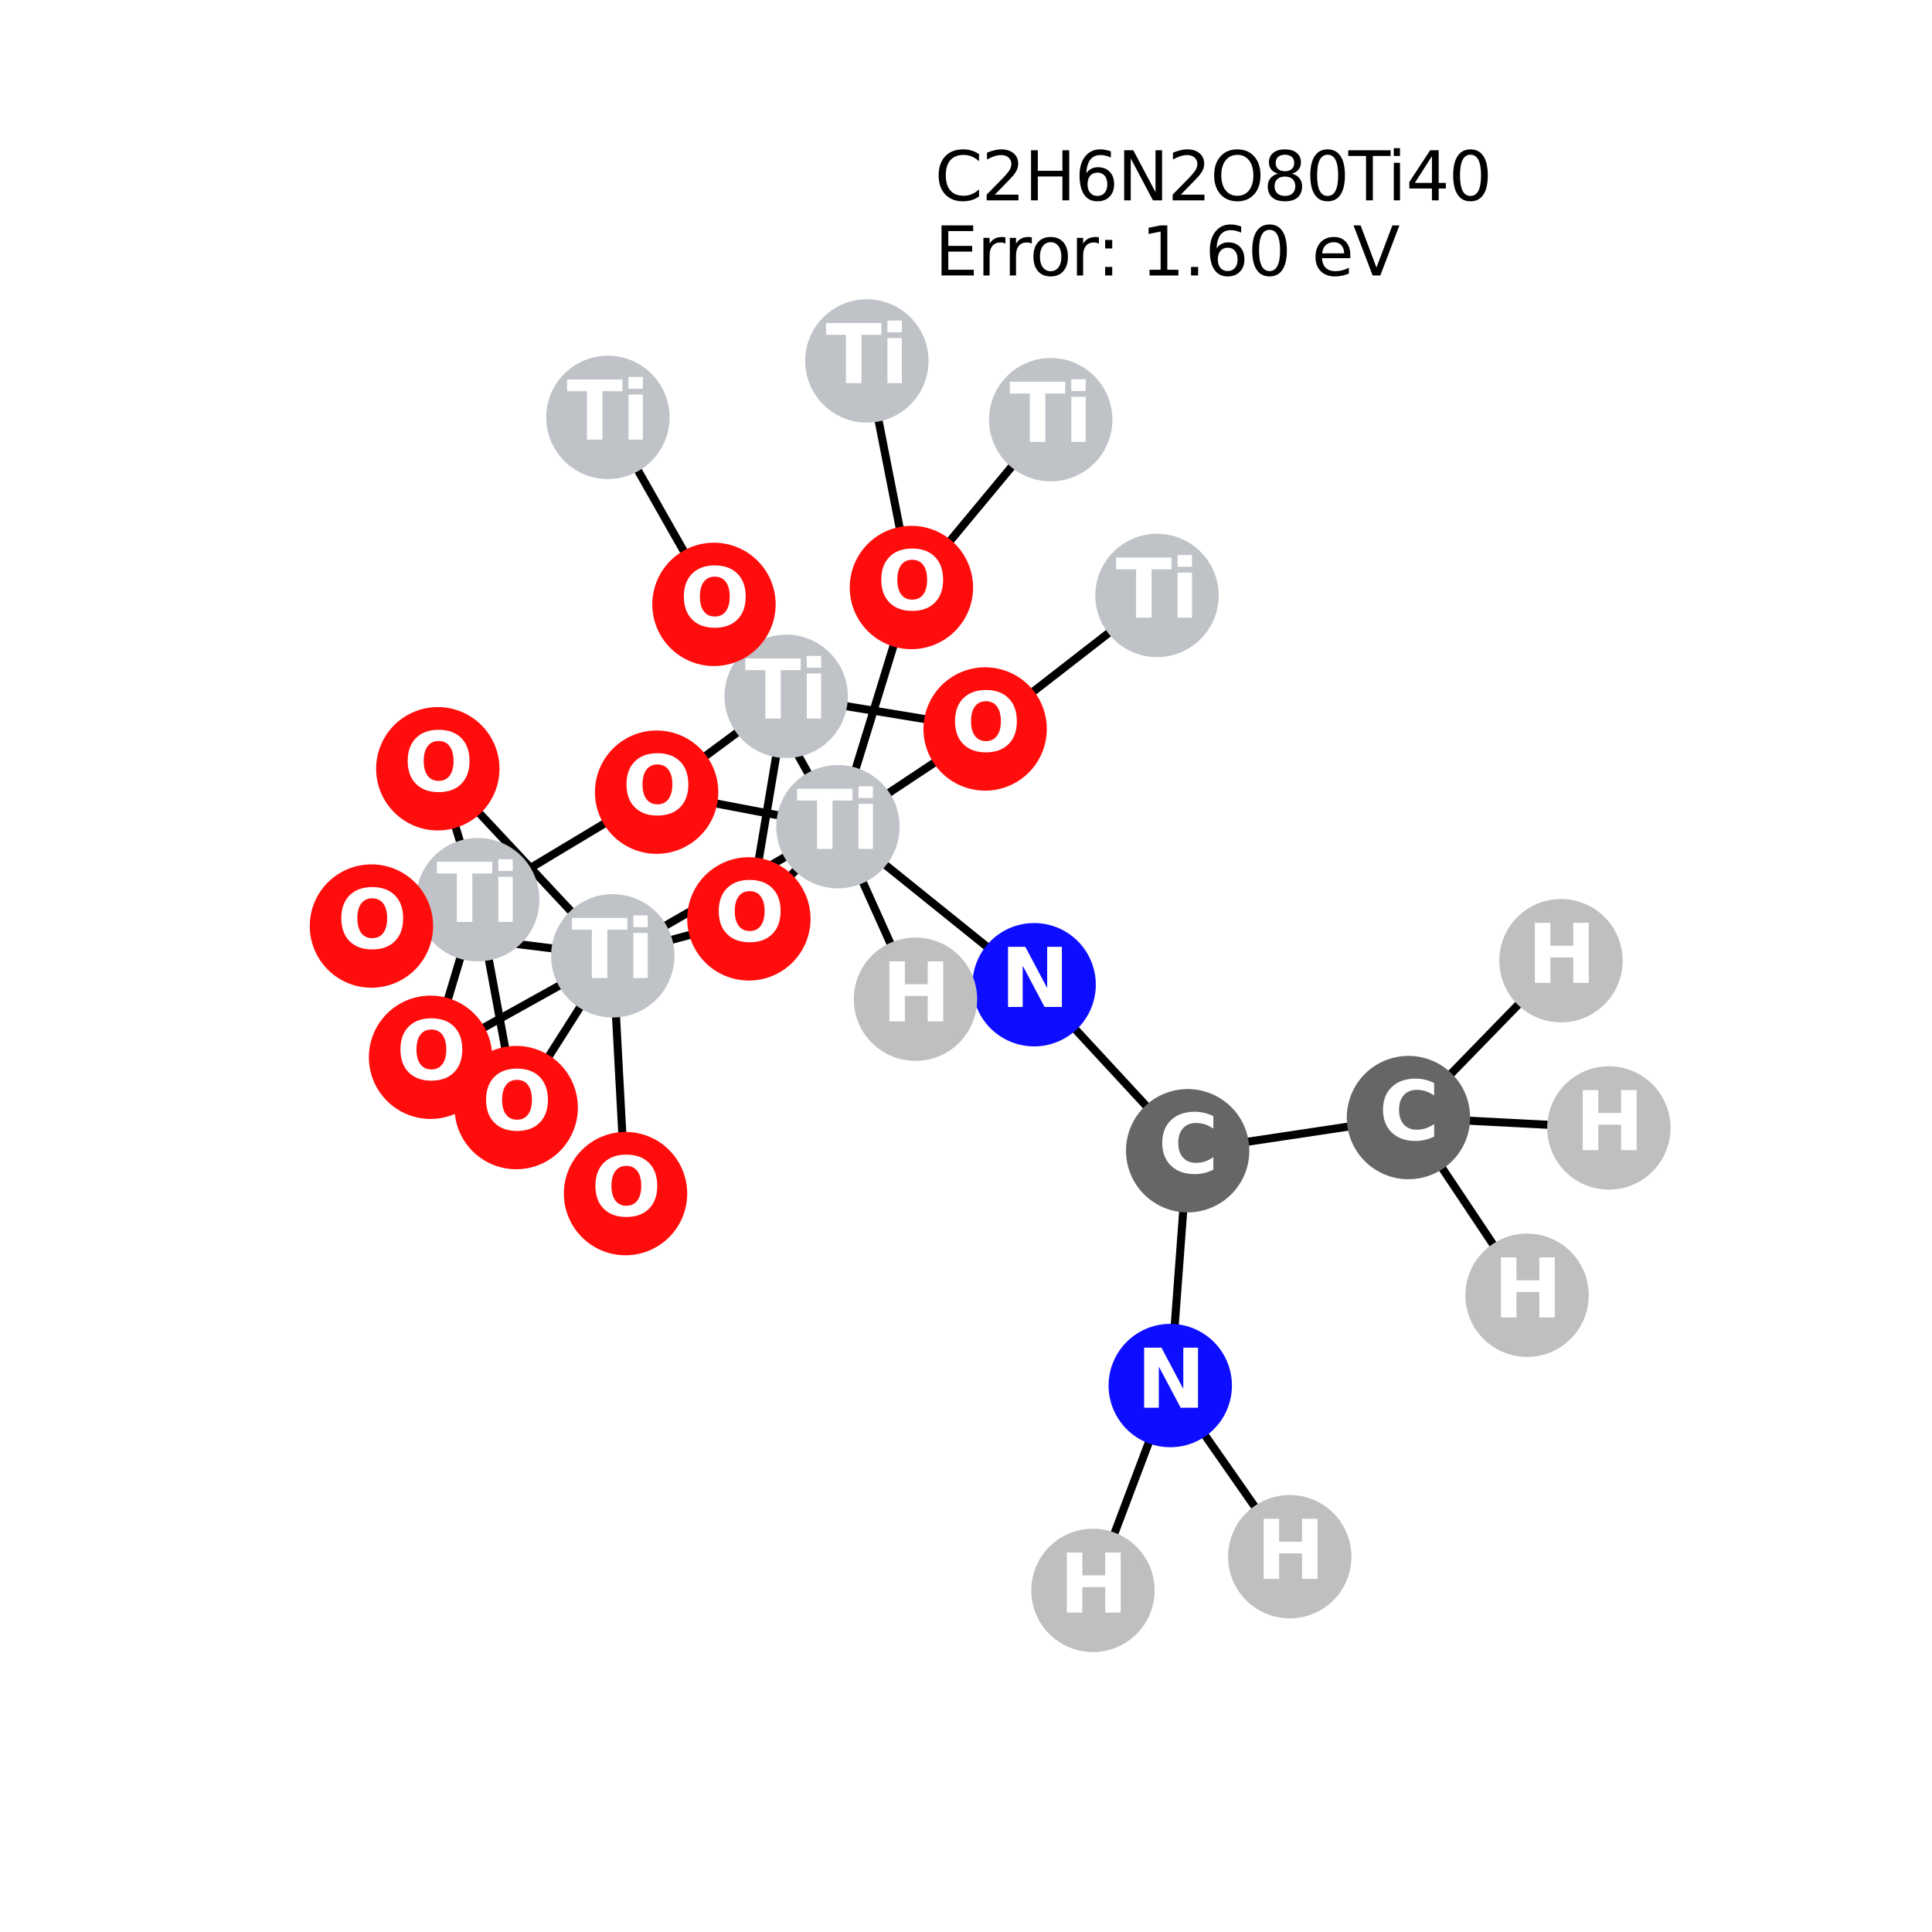 <?xml version="1.0" encoding="utf-8" standalone="no"?>
<!DOCTYPE svg PUBLIC "-//W3C//DTD SVG 1.1//EN"
  "http://www.w3.org/Graphics/SVG/1.1/DTD/svg11.dtd">
<svg xmlns:xlink="http://www.w3.org/1999/xlink" width="288pt" height="288pt" viewBox="0 0 288 288" xmlns="http://www.w3.org/2000/svg" version="1.1">
 <defs>
  <style type="text/css">*{stroke-linejoin: round; stroke-linecap: butt}</style>
 </defs>
 <g id="figure_1">
  <g id="patch_1">
   <path d="M 0 288 
L 288 288 
L 288 0 
L 0 0 
z
" style="fill: #ffffff"/>
  </g>
  <g id="axes_1">
   <g id="LineCollection_1">
    <path d="M 239.831 168.142 
L 209.955 166.595 
" clip-path="url(#pe59bf20037)" style="fill: none; stroke: #000000; stroke-width: 1.2"/>
    <path d="M 232.694 143.208 
L 209.955 166.595 
" clip-path="url(#pe59bf20037)" style="fill: none; stroke: #000000; stroke-width: 1.2"/>
    <path d="M 124.91 123.233 
L 91.343 142.485 
" clip-path="url(#pe59bf20037)" style="fill: none; stroke: #000000; stroke-width: 1.2"/>
    <path d="M 124.91 123.233 
L 135.861 87.578 
" clip-path="url(#pe59bf20037)" style="fill: none; stroke: #000000; stroke-width: 1.2"/>
    <path d="M 124.91 123.233 
L 146.851 108.666 
" clip-path="url(#pe59bf20037)" style="fill: none; stroke: #000000; stroke-width: 1.2"/>
    <path d="M 124.91 123.233 
L 97.881 118.088 
" clip-path="url(#pe59bf20037)" style="fill: none; stroke: #000000; stroke-width: 1.2"/>
    <path d="M 124.91 123.233 
L 106.431 90.093 
" clip-path="url(#pe59bf20037)" style="fill: none; stroke: #000000; stroke-width: 1.2"/>
    <path d="M 124.91 123.233 
L 111.632 136.976 
" clip-path="url(#pe59bf20037)" style="fill: none; stroke: #000000; stroke-width: 1.2"/>
    <path d="M 124.91 123.233 
L 154.156 146.791 
" clip-path="url(#pe59bf20037)" style="fill: none; stroke: #000000; stroke-width: 1.2"/>
    <path d="M 124.91 123.233 
L 136.469 148.951 
" clip-path="url(#pe59bf20037)" style="fill: none; stroke: #000000; stroke-width: 1.2"/>
    <path d="M 156.627 62.561 
L 135.861 87.578 
" clip-path="url(#pe59bf20037)" style="fill: none; stroke: #000000; stroke-width: 1.2"/>
    <path d="M 71.216 134.111 
L 64.182 157.606 
" clip-path="url(#pe59bf20037)" style="fill: none; stroke: #000000; stroke-width: 1.2"/>
    <path d="M 71.216 134.111 
L 76.949 165.105 
" clip-path="url(#pe59bf20037)" style="fill: none; stroke: #000000; stroke-width: 1.2"/>
    <path d="M 71.216 134.111 
L 97.881 118.088 
" clip-path="url(#pe59bf20037)" style="fill: none; stroke: #000000; stroke-width: 1.2"/>
    <path d="M 71.216 134.111 
L 65.264 114.598 
" clip-path="url(#pe59bf20037)" style="fill: none; stroke: #000000; stroke-width: 1.2"/>
    <path d="M 71.216 134.111 
L 55.369 138.045 
" clip-path="url(#pe59bf20037)" style="fill: none; stroke: #000000; stroke-width: 1.2"/>
    <path d="M 172.474 88.762 
L 146.851 108.666 
" clip-path="url(#pe59bf20037)" style="fill: none; stroke: #000000; stroke-width: 1.2"/>
    <path d="M 65.264 114.598 
L 91.343 142.485 
" clip-path="url(#pe59bf20037)" style="fill: none; stroke: #000000; stroke-width: 1.2"/>
    <path d="M 117.193 103.799 
L 146.851 108.666 
" clip-path="url(#pe59bf20037)" style="fill: none; stroke: #000000; stroke-width: 1.2"/>
    <path d="M 117.193 103.799 
L 97.881 118.088 
" clip-path="url(#pe59bf20037)" style="fill: none; stroke: #000000; stroke-width: 1.2"/>
    <path d="M 117.193 103.799 
L 106.431 90.093 
" clip-path="url(#pe59bf20037)" style="fill: none; stroke: #000000; stroke-width: 1.2"/>
    <path d="M 117.193 103.799 
L 111.632 136.976 
" clip-path="url(#pe59bf20037)" style="fill: none; stroke: #000000; stroke-width: 1.2"/>
    <path d="M 55.369 138.045 
L 91.343 142.485 
" clip-path="url(#pe59bf20037)" style="fill: none; stroke: #000000; stroke-width: 1.2"/>
    <path d="M 129.22 53.804 
L 135.861 87.578 
" clip-path="url(#pe59bf20037)" style="fill: none; stroke: #000000; stroke-width: 1.2"/>
    <path d="M 91.343 142.485 
L 64.182 157.606 
" clip-path="url(#pe59bf20037)" style="fill: none; stroke: #000000; stroke-width: 1.2"/>
    <path d="M 91.343 142.485 
L 76.949 165.105 
" clip-path="url(#pe59bf20037)" style="fill: none; stroke: #000000; stroke-width: 1.2"/>
    <path d="M 91.343 142.485 
L 111.632 136.976 
" clip-path="url(#pe59bf20037)" style="fill: none; stroke: #000000; stroke-width: 1.2"/>
    <path d="M 91.343 142.485 
L 93.248 177.928 
" clip-path="url(#pe59bf20037)" style="fill: none; stroke: #000000; stroke-width: 1.2"/>
    <path d="M 106.431 90.093 
L 90.618 62.219 
" clip-path="url(#pe59bf20037)" style="fill: none; stroke: #000000; stroke-width: 1.2"/>
    <path d="M 177.043 171.536 
L 154.156 146.791 
" clip-path="url(#pe59bf20037)" style="fill: none; stroke: #000000; stroke-width: 1.2"/>
    <path d="M 177.043 171.536 
L 174.448 206.541 
" clip-path="url(#pe59bf20037)" style="fill: none; stroke: #000000; stroke-width: 1.2"/>
    <path d="M 177.043 171.536 
L 209.955 166.595 
" clip-path="url(#pe59bf20037)" style="fill: none; stroke: #000000; stroke-width: 1.2"/>
    <path d="M 154.156 146.791 
L 136.469 148.951 
" clip-path="url(#pe59bf20037)" style="fill: none; stroke: #000000; stroke-width: 1.2"/>
    <path d="M 174.448 206.541 
L 162.925 237.076 
" clip-path="url(#pe59bf20037)" style="fill: none; stroke: #000000; stroke-width: 1.2"/>
    <path d="M 174.448 206.541 
L 192.261 232.051 
" clip-path="url(#pe59bf20037)" style="fill: none; stroke: #000000; stroke-width: 1.2"/>
    <path d="M 209.955 166.595 
L 227.637 193.083 
" clip-path="url(#pe59bf20037)" style="fill: none; stroke: #000000; stroke-width: 1.2"/>
   </g>
   <g id="PathCollection_1">
    <defs>
     <path id="C0_0_01b15b254f" d="M 0 8.944 
C 2.372 8.944 4.647 8.002 6.325 6.325 
C 8.002 4.647 8.944 2.372 8.944 -0 
C 8.944 -2.372 8.002 -4.647 6.325 -6.325 
C 4.647 -8.002 2.372 -8.944 0 -8.944 
C -2.372 -8.944 -4.647 -8.002 -6.325 -6.325 
C -8.002 -4.647 -8.944 -2.372 -8.944 0 
C -8.944 2.372 -8.002 4.647 -6.325 6.325 
C -4.647 8.002 -2.372 8.944 0 8.944 
z
"/>
    </defs>
    <g clip-path="url(#pe59bf20037)">
     <use xlink:href="#C0_0_01b15b254f" x="239.831" y="168.142" style="fill: #bfbfbf; stroke: #bfbfbf; stroke-width: 0.5"/>
    </g>
    <g clip-path="url(#pe59bf20037)">
     <use xlink:href="#C0_0_01b15b254f" x="232.694" y="143.208" style="fill: #bfbfbf; stroke: #bfbfbf; stroke-width: 0.5"/>
    </g>
    <g clip-path="url(#pe59bf20037)">
     <use xlink:href="#C0_0_01b15b254f" x="124.91" y="123.233" style="fill: #bfc2c7; stroke: #bfc2c7; stroke-width: 0.5"/>
    </g>
    <g clip-path="url(#pe59bf20037)">
     <use xlink:href="#C0_0_01b15b254f" x="156.627" y="62.561" style="fill: #bfc2c7; stroke: #bfc2c7; stroke-width: 0.5"/>
    </g>
    <g clip-path="url(#pe59bf20037)">
     <use xlink:href="#C0_0_01b15b254f" x="71.216" y="134.111" style="fill: #bfc2c7; stroke: #bfc2c7; stroke-width: 0.5"/>
    </g>
    <g clip-path="url(#pe59bf20037)">
     <use xlink:href="#C0_0_01b15b254f" x="172.474" y="88.762" style="fill: #bfc2c7; stroke: #bfc2c7; stroke-width: 0.5"/>
    </g>
    <g clip-path="url(#pe59bf20037)">
     <use xlink:href="#C0_0_01b15b254f" x="65.264" y="114.598" style="fill: #ff0d0d; stroke: #ff0d0d; stroke-width: 0.5"/>
    </g>
    <g clip-path="url(#pe59bf20037)">
     <use xlink:href="#C0_0_01b15b254f" x="117.193" y="103.799" style="fill: #bfc2c7; stroke: #bfc2c7; stroke-width: 0.5"/>
    </g>
    <g clip-path="url(#pe59bf20037)">
     <use xlink:href="#C0_0_01b15b254f" x="55.369" y="138.045" style="fill: #ff0d0d; stroke: #ff0d0d; stroke-width: 0.5"/>
    </g>
    <g clip-path="url(#pe59bf20037)">
     <use xlink:href="#C0_0_01b15b254f" x="129.22" y="53.804" style="fill: #bfc2c7; stroke: #bfc2c7; stroke-width: 0.5"/>
    </g>
    <g clip-path="url(#pe59bf20037)">
     <use xlink:href="#C0_0_01b15b254f" x="91.343" y="142.485" style="fill: #bfc2c7; stroke: #bfc2c7; stroke-width: 0.5"/>
    </g>
    <g clip-path="url(#pe59bf20037)">
     <use xlink:href="#C0_0_01b15b254f" x="106.431" y="90.093" style="fill: #ff0d0d; stroke: #ff0d0d; stroke-width: 0.5"/>
    </g>
    <g clip-path="url(#pe59bf20037)">
     <use xlink:href="#C0_0_01b15b254f" x="111.632" y="136.976" style="fill: #ff0d0d; stroke: #ff0d0d; stroke-width: 0.5"/>
    </g>
    <g clip-path="url(#pe59bf20037)">
     <use xlink:href="#C0_0_01b15b254f" x="90.618" y="62.219" style="fill: #bfc2c7; stroke: #bfc2c7; stroke-width: 0.5"/>
    </g>
    <g clip-path="url(#pe59bf20037)">
     <use xlink:href="#C0_0_01b15b254f" x="97.881" y="118.088" style="fill: #ff0d0d; stroke: #ff0d0d; stroke-width: 0.5"/>
    </g>
    <g clip-path="url(#pe59bf20037)">
     <use xlink:href="#C0_0_01b15b254f" x="64.182" y="157.606" style="fill: #ff0d0d; stroke: #ff0d0d; stroke-width: 0.5"/>
    </g>
    <g clip-path="url(#pe59bf20037)">
     <use xlink:href="#C0_0_01b15b254f" x="135.861" y="87.578" style="fill: #ff0d0d; stroke: #ff0d0d; stroke-width: 0.5"/>
    </g>
    <g clip-path="url(#pe59bf20037)">
     <use xlink:href="#C0_0_01b15b254f" x="76.949" y="165.105" style="fill: #ff0d0d; stroke: #ff0d0d; stroke-width: 0.5"/>
    </g>
    <g clip-path="url(#pe59bf20037)">
     <use xlink:href="#C0_0_01b15b254f" x="93.248" y="177.928" style="fill: #ff0d0d; stroke: #ff0d0d; stroke-width: 0.5"/>
    </g>
    <g clip-path="url(#pe59bf20037)">
     <use xlink:href="#C0_0_01b15b254f" x="146.851" y="108.666" style="fill: #ff0d0d; stroke: #ff0d0d; stroke-width: 0.5"/>
    </g>
    <g clip-path="url(#pe59bf20037)">
     <use xlink:href="#C0_0_01b15b254f" x="177.043" y="171.536" style="fill: #666666; stroke: #666666; stroke-width: 0.5"/>
    </g>
    <g clip-path="url(#pe59bf20037)">
     <use xlink:href="#C0_0_01b15b254f" x="154.156" y="146.791" style="fill: #0d0dff; stroke: #0d0dff; stroke-width: 0.5"/>
    </g>
    <g clip-path="url(#pe59bf20037)">
     <use xlink:href="#C0_0_01b15b254f" x="136.469" y="148.951" style="fill: #bfbfbf; stroke: #bfbfbf; stroke-width: 0.5"/>
    </g>
    <g clip-path="url(#pe59bf20037)">
     <use xlink:href="#C0_0_01b15b254f" x="174.448" y="206.541" style="fill: #0d0dff; stroke: #0d0dff; stroke-width: 0.5"/>
    </g>
    <g clip-path="url(#pe59bf20037)">
     <use xlink:href="#C0_0_01b15b254f" x="162.925" y="237.076" style="fill: #bfbfbf; stroke: #bfbfbf; stroke-width: 0.5"/>
    </g>
    <g clip-path="url(#pe59bf20037)">
     <use xlink:href="#C0_0_01b15b254f" x="192.261" y="232.051" style="fill: #bfbfbf; stroke: #bfbfbf; stroke-width: 0.5"/>
    </g>
    <g clip-path="url(#pe59bf20037)">
     <use xlink:href="#C0_0_01b15b254f" x="209.955" y="166.595" style="fill: #666666; stroke: #666666; stroke-width: 0.5"/>
    </g>
    <g clip-path="url(#pe59bf20037)">
     <use xlink:href="#C0_0_01b15b254f" x="227.637" y="193.083" style="fill: #bfbfbf; stroke: #bfbfbf; stroke-width: 0.5"/>
    </g>
   </g>
   <g id="text_1">
    <g clip-path="url(#pe59bf20037)">
     <!-- H -->
     <g style="fill: #ffffff" transform="translate(234.81 171.453) scale(0.12 -0.12)">
      <defs>
       <path id="DejaVuSans-Bold-48" d="M 588 4666 
L 1791 4666 
L 1791 2888 
L 3566 2888 
L 3566 4666 
L 4769 4666 
L 4769 0 
L 3566 0 
L 3566 1978 
L 1791 1978 
L 1791 0 
L 588 0 
L 588 4666 
z
" transform="scale(0.016)"/>
      </defs>
      <use xlink:href="#DejaVuSans-Bold-48"/>
     </g>
    </g>
   </g>
   <g id="text_2">
    <g clip-path="url(#pe59bf20037)">
     <!-- H -->
     <g style="fill: #ffffff" transform="translate(227.673 146.519) scale(0.12 -0.12)">
      <use xlink:href="#DejaVuSans-Bold-48"/>
     </g>
    </g>
   </g>
   <g id="text_3">
    <g clip-path="url(#pe59bf20037)">
     <!-- Ti -->
     <g style="fill: #ffffff" transform="translate(118.76 126.544) scale(0.12 -0.12)">
      <defs>
       <path id="DejaVuSans-Bold-54" d="M 31 4666 
L 4331 4666 
L 4331 3756 
L 2784 3756 
L 2784 0 
L 1581 0 
L 1581 3756 
L 31 3756 
L 31 4666 
z
" transform="scale(0.016)"/>
       <path id="DejaVuSans-Bold-69" d="M 538 3500 
L 1656 3500 
L 1656 0 
L 538 0 
L 538 3500 
z
M 538 4863 
L 1656 4863 
L 1656 3950 
L 538 3950 
L 538 4863 
z
" transform="scale(0.016)"/>
      </defs>
      <use xlink:href="#DejaVuSans-Bold-54"/>
      <use xlink:href="#DejaVuSans-Bold-69" transform="translate(68.213 0)"/>
     </g>
    </g>
   </g>
   <g id="text_4">
    <g clip-path="url(#pe59bf20037)">
     <!-- Ti -->
     <g style="fill: #ffffff" transform="translate(150.477 65.872) scale(0.12 -0.12)">
      <use xlink:href="#DejaVuSans-Bold-54"/>
      <use xlink:href="#DejaVuSans-Bold-69" transform="translate(68.213 0)"/>
     </g>
    </g>
   </g>
   <g id="text_5">
    <g clip-path="url(#pe59bf20037)">
     <!-- Ti -->
     <g style="fill: #ffffff" transform="translate(65.066 137.422) scale(0.12 -0.12)">
      <use xlink:href="#DejaVuSans-Bold-54"/>
      <use xlink:href="#DejaVuSans-Bold-69" transform="translate(68.213 0)"/>
     </g>
    </g>
   </g>
   <g id="text_6">
    <g clip-path="url(#pe59bf20037)">
     <!-- Ti -->
     <g style="fill: #ffffff" transform="translate(166.324 92.074) scale(0.12 -0.12)">
      <use xlink:href="#DejaVuSans-Bold-54"/>
      <use xlink:href="#DejaVuSans-Bold-69" transform="translate(68.213 0)"/>
     </g>
    </g>
   </g>
   <g id="text_7">
    <g clip-path="url(#pe59bf20037)">
     <!-- O -->
     <g style="fill: #ffffff" transform="translate(60.163 117.909) scale(0.12 -0.12)">
      <defs>
       <path id="DejaVuSans-Bold-4f" d="M 2719 3878 
Q 2169 3878 1866 3472 
Q 1563 3066 1563 2328 
Q 1563 1594 1866 1187 
Q 2169 781 2719 781 
Q 3272 781 3575 1187 
Q 3878 1594 3878 2328 
Q 3878 3066 3575 3472 
Q 3272 3878 2719 3878 
z
M 2719 4750 
Q 3844 4750 4481 4106 
Q 5119 3463 5119 2328 
Q 5119 1197 4481 553 
Q 3844 -91 2719 -91 
Q 1597 -91 958 553 
Q 319 1197 319 2328 
Q 319 3463 958 4106 
Q 1597 4750 2719 4750 
z
" transform="scale(0.016)"/>
      </defs>
      <use xlink:href="#DejaVuSans-Bold-4f"/>
     </g>
    </g>
   </g>
   <g id="text_8">
    <g clip-path="url(#pe59bf20037)">
     <!-- Ti -->
     <g style="fill: #ffffff" transform="translate(111.043 107.111) scale(0.12 -0.12)">
      <use xlink:href="#DejaVuSans-Bold-54"/>
      <use xlink:href="#DejaVuSans-Bold-69" transform="translate(68.213 0)"/>
     </g>
    </g>
   </g>
   <g id="text_9">
    <g clip-path="url(#pe59bf20037)">
     <!-- O -->
     <g style="fill: #ffffff" transform="translate(50.268 141.356) scale(0.12 -0.12)">
      <use xlink:href="#DejaVuSans-Bold-4f"/>
     </g>
    </g>
   </g>
   <g id="text_10">
    <g clip-path="url(#pe59bf20037)">
     <!-- Ti -->
     <g style="fill: #ffffff" transform="translate(123.07 57.115) scale(0.12 -0.12)">
      <use xlink:href="#DejaVuSans-Bold-54"/>
      <use xlink:href="#DejaVuSans-Bold-69" transform="translate(68.213 0)"/>
     </g>
    </g>
   </g>
   <g id="text_11">
    <g clip-path="url(#pe59bf20037)">
     <!-- Ti -->
     <g style="fill: #ffffff" transform="translate(85.193 145.796) scale(0.12 -0.12)">
      <use xlink:href="#DejaVuSans-Bold-54"/>
      <use xlink:href="#DejaVuSans-Bold-69" transform="translate(68.213 0)"/>
     </g>
    </g>
   </g>
   <g id="text_12">
    <g clip-path="url(#pe59bf20037)">
     <!-- O -->
     <g style="fill: #ffffff" transform="translate(101.33 93.404) scale(0.12 -0.12)">
      <use xlink:href="#DejaVuSans-Bold-4f"/>
     </g>
    </g>
   </g>
   <g id="text_13">
    <g clip-path="url(#pe59bf20037)">
     <!-- O -->
     <g style="fill: #ffffff" transform="translate(106.531 140.288) scale(0.12 -0.12)">
      <use xlink:href="#DejaVuSans-Bold-4f"/>
     </g>
    </g>
   </g>
   <g id="text_14">
    <g clip-path="url(#pe59bf20037)">
     <!-- Ti -->
     <g style="fill: #ffffff" transform="translate(84.468 65.53) scale(0.12 -0.12)">
      <use xlink:href="#DejaVuSans-Bold-54"/>
      <use xlink:href="#DejaVuSans-Bold-69" transform="translate(68.213 0)"/>
     </g>
    </g>
   </g>
   <g id="text_15">
    <g clip-path="url(#pe59bf20037)">
     <!-- O -->
     <g style="fill: #ffffff" transform="translate(92.78 121.399) scale(0.12 -0.12)">
      <use xlink:href="#DejaVuSans-Bold-4f"/>
     </g>
    </g>
   </g>
   <g id="text_16">
    <g clip-path="url(#pe59bf20037)">
     <!-- O -->
     <g style="fill: #ffffff" transform="translate(59.081 160.917) scale(0.12 -0.12)">
      <use xlink:href="#DejaVuSans-Bold-4f"/>
     </g>
    </g>
   </g>
   <g id="text_17">
    <g clip-path="url(#pe59bf20037)">
     <!-- O -->
     <g style="fill: #ffffff" transform="translate(130.76 90.89) scale(0.12 -0.12)">
      <use xlink:href="#DejaVuSans-Bold-4f"/>
     </g>
    </g>
   </g>
   <g id="text_18">
    <g clip-path="url(#pe59bf20037)">
     <!-- O -->
     <g style="fill: #ffffff" transform="translate(71.848 168.416) scale(0.12 -0.12)">
      <use xlink:href="#DejaVuSans-Bold-4f"/>
     </g>
    </g>
   </g>
   <g id="text_19">
    <g clip-path="url(#pe59bf20037)">
     <!-- O -->
     <g style="fill: #ffffff" transform="translate(88.147 181.239) scale(0.12 -0.12)">
      <use xlink:href="#DejaVuSans-Bold-4f"/>
     </g>
    </g>
   </g>
   <g id="text_20">
    <g clip-path="url(#pe59bf20037)">
     <!-- O -->
     <g style="fill: #ffffff" transform="translate(141.75 111.977) scale(0.12 -0.12)">
      <use xlink:href="#DejaVuSans-Bold-4f"/>
     </g>
    </g>
   </g>
   <g id="text_21">
    <g clip-path="url(#pe59bf20037)">
     <!-- C -->
     <g style="fill: #ffffff" transform="translate(172.64 174.847) scale(0.12 -0.12)">
      <defs>
       <path id="DejaVuSans-Bold-43" d="M 4288 256 
Q 3956 84 3597 -3 
Q 3238 -91 2847 -91 
Q 1681 -91 1000 561 
Q 319 1213 319 2328 
Q 319 3447 1000 4098 
Q 1681 4750 2847 4750 
Q 3238 4750 3597 4662 
Q 3956 4575 4288 4403 
L 4288 3438 
Q 3953 3666 3628 3772 
Q 3303 3878 2944 3878 
Q 2300 3878 1931 3465 
Q 1563 3053 1563 2328 
Q 1563 1606 1931 1193 
Q 2300 781 2944 781 
Q 3303 781 3628 887 
Q 3953 994 4288 1222 
L 4288 256 
z
" transform="scale(0.016)"/>
      </defs>
      <use xlink:href="#DejaVuSans-Bold-43"/>
     </g>
    </g>
   </g>
   <g id="text_22">
    <g clip-path="url(#pe59bf20037)">
     <!-- N -->
     <g style="fill: #ffffff" transform="translate(149.135 150.102) scale(0.12 -0.12)">
      <defs>
       <path id="DejaVuSans-Bold-4e" d="M 588 4666 
L 1931 4666 
L 3628 1466 
L 3628 4666 
L 4769 4666 
L 4769 0 
L 3425 0 
L 1728 3200 
L 1728 0 
L 588 0 
L 588 4666 
z
" transform="scale(0.016)"/>
      </defs>
      <use xlink:href="#DejaVuSans-Bold-4e"/>
     </g>
    </g>
   </g>
   <g id="text_23">
    <g clip-path="url(#pe59bf20037)">
     <!-- H -->
     <g style="fill: #ffffff" transform="translate(131.448 152.262) scale(0.12 -0.12)">
      <use xlink:href="#DejaVuSans-Bold-48"/>
     </g>
    </g>
   </g>
   <g id="text_24">
    <g clip-path="url(#pe59bf20037)">
     <!-- N -->
     <g style="fill: #ffffff" transform="translate(169.427 209.852) scale(0.12 -0.12)">
      <use xlink:href="#DejaVuSans-Bold-4e"/>
     </g>
    </g>
   </g>
   <g id="text_25">
    <g clip-path="url(#pe59bf20037)">
     <!-- H -->
     <g style="fill: #ffffff" transform="translate(157.904 240.388) scale(0.12 -0.12)">
      <use xlink:href="#DejaVuSans-Bold-48"/>
     </g>
    </g>
   </g>
   <g id="text_26">
    <g clip-path="url(#pe59bf20037)">
     <!-- H -->
     <g style="fill: #ffffff" transform="translate(187.24 235.362) scale(0.12 -0.12)">
      <use xlink:href="#DejaVuSans-Bold-48"/>
     </g>
    </g>
   </g>
   <g id="text_27">
    <g clip-path="url(#pe59bf20037)">
     <!-- C -->
     <g style="fill: #ffffff" transform="translate(205.552 169.906) scale(0.12 -0.12)">
      <use xlink:href="#DejaVuSans-Bold-43"/>
     </g>
    </g>
   </g>
   <g id="text_28">
    <g clip-path="url(#pe59bf20037)">
     <!-- H -->
     <g style="fill: #ffffff" transform="translate(222.616 196.395) scale(0.12 -0.12)">
      <use xlink:href="#DejaVuSans-Bold-48"/>
     </g>
    </g>
   </g>
   <g id="text_29">
    <!-- C2H6N2O80Ti40 -->
    <g transform="translate(139.347 29.864) scale(0.1 -0.1)">
     <defs>
      <path id="DejaVuSans-43" d="M 4122 4306 
L 4122 3641 
Q 3803 3938 3442 4084 
Q 3081 4231 2675 4231 
Q 1875 4231 1450 3742 
Q 1025 3253 1025 2328 
Q 1025 1406 1450 917 
Q 1875 428 2675 428 
Q 3081 428 3442 575 
Q 3803 722 4122 1019 
L 4122 359 
Q 3791 134 3420 21 
Q 3050 -91 2638 -91 
Q 1578 -91 968 557 
Q 359 1206 359 2328 
Q 359 3453 968 4101 
Q 1578 4750 2638 4750 
Q 3056 4750 3426 4639 
Q 3797 4528 4122 4306 
z
" transform="scale(0.016)"/>
      <path id="DejaVuSans-32" d="M 1228 531 
L 3431 531 
L 3431 0 
L 469 0 
L 469 531 
Q 828 903 1448 1529 
Q 2069 2156 2228 2338 
Q 2531 2678 2651 2914 
Q 2772 3150 2772 3378 
Q 2772 3750 2511 3984 
Q 2250 4219 1831 4219 
Q 1534 4219 1204 4116 
Q 875 4013 500 3803 
L 500 4441 
Q 881 4594 1212 4672 
Q 1544 4750 1819 4750 
Q 2544 4750 2975 4387 
Q 3406 4025 3406 3419 
Q 3406 3131 3298 2873 
Q 3191 2616 2906 2266 
Q 2828 2175 2409 1742 
Q 1991 1309 1228 531 
z
" transform="scale(0.016)"/>
      <path id="DejaVuSans-48" d="M 628 4666 
L 1259 4666 
L 1259 2753 
L 3553 2753 
L 3553 4666 
L 4184 4666 
L 4184 0 
L 3553 0 
L 3553 2222 
L 1259 2222 
L 1259 0 
L 628 0 
L 628 4666 
z
" transform="scale(0.016)"/>
      <path id="DejaVuSans-36" d="M 2113 2584 
Q 1688 2584 1439 2293 
Q 1191 2003 1191 1497 
Q 1191 994 1439 701 
Q 1688 409 2113 409 
Q 2538 409 2786 701 
Q 3034 994 3034 1497 
Q 3034 2003 2786 2293 
Q 2538 2584 2113 2584 
z
M 3366 4563 
L 3366 3988 
Q 3128 4100 2886 4159 
Q 2644 4219 2406 4219 
Q 1781 4219 1451 3797 
Q 1122 3375 1075 2522 
Q 1259 2794 1537 2939 
Q 1816 3084 2150 3084 
Q 2853 3084 3261 2657 
Q 3669 2231 3669 1497 
Q 3669 778 3244 343 
Q 2819 -91 2113 -91 
Q 1303 -91 875 529 
Q 447 1150 447 2328 
Q 447 3434 972 4092 
Q 1497 4750 2381 4750 
Q 2619 4750 2861 4703 
Q 3103 4656 3366 4563 
z
" transform="scale(0.016)"/>
      <path id="DejaVuSans-4e" d="M 628 4666 
L 1478 4666 
L 3547 763 
L 3547 4666 
L 4159 4666 
L 4159 0 
L 3309 0 
L 1241 3903 
L 1241 0 
L 628 0 
L 628 4666 
z
" transform="scale(0.016)"/>
      <path id="DejaVuSans-4f" d="M 2522 4238 
Q 1834 4238 1429 3725 
Q 1025 3213 1025 2328 
Q 1025 1447 1429 934 
Q 1834 422 2522 422 
Q 3209 422 3611 934 
Q 4013 1447 4013 2328 
Q 4013 3213 3611 3725 
Q 3209 4238 2522 4238 
z
M 2522 4750 
Q 3503 4750 4090 4092 
Q 4678 3434 4678 2328 
Q 4678 1225 4090 567 
Q 3503 -91 2522 -91 
Q 1538 -91 948 565 
Q 359 1222 359 2328 
Q 359 3434 948 4092 
Q 1538 4750 2522 4750 
z
" transform="scale(0.016)"/>
      <path id="DejaVuSans-38" d="M 2034 2216 
Q 1584 2216 1326 1975 
Q 1069 1734 1069 1313 
Q 1069 891 1326 650 
Q 1584 409 2034 409 
Q 2484 409 2743 651 
Q 3003 894 3003 1313 
Q 3003 1734 2745 1975 
Q 2488 2216 2034 2216 
z
M 1403 2484 
Q 997 2584 770 2862 
Q 544 3141 544 3541 
Q 544 4100 942 4425 
Q 1341 4750 2034 4750 
Q 2731 4750 3128 4425 
Q 3525 4100 3525 3541 
Q 3525 3141 3298 2862 
Q 3072 2584 2669 2484 
Q 3125 2378 3379 2068 
Q 3634 1759 3634 1313 
Q 3634 634 3220 271 
Q 2806 -91 2034 -91 
Q 1263 -91 848 271 
Q 434 634 434 1313 
Q 434 1759 690 2068 
Q 947 2378 1403 2484 
z
M 1172 3481 
Q 1172 3119 1398 2916 
Q 1625 2713 2034 2713 
Q 2441 2713 2670 2916 
Q 2900 3119 2900 3481 
Q 2900 3844 2670 4047 
Q 2441 4250 2034 4250 
Q 1625 4250 1398 4047 
Q 1172 3844 1172 3481 
z
" transform="scale(0.016)"/>
      <path id="DejaVuSans-30" d="M 2034 4250 
Q 1547 4250 1301 3770 
Q 1056 3291 1056 2328 
Q 1056 1369 1301 889 
Q 1547 409 2034 409 
Q 2525 409 2770 889 
Q 3016 1369 3016 2328 
Q 3016 3291 2770 3770 
Q 2525 4250 2034 4250 
z
M 2034 4750 
Q 2819 4750 3233 4129 
Q 3647 3509 3647 2328 
Q 3647 1150 3233 529 
Q 2819 -91 2034 -91 
Q 1250 -91 836 529 
Q 422 1150 422 2328 
Q 422 3509 836 4129 
Q 1250 4750 2034 4750 
z
" transform="scale(0.016)"/>
      <path id="DejaVuSans-54" d="M -19 4666 
L 3928 4666 
L 3928 4134 
L 2272 4134 
L 2272 0 
L 1638 0 
L 1638 4134 
L -19 4134 
L -19 4666 
z
" transform="scale(0.016)"/>
      <path id="DejaVuSans-69" d="M 603 3500 
L 1178 3500 
L 1178 0 
L 603 0 
L 603 3500 
z
M 603 4863 
L 1178 4863 
L 1178 4134 
L 603 4134 
L 603 4863 
z
" transform="scale(0.016)"/>
      <path id="DejaVuSans-34" d="M 2419 4116 
L 825 1625 
L 2419 1625 
L 2419 4116 
z
M 2253 4666 
L 3047 4666 
L 3047 1625 
L 3713 1625 
L 3713 1100 
L 3047 1100 
L 3047 0 
L 2419 0 
L 2419 1100 
L 313 1100 
L 313 1709 
L 2253 4666 
z
" transform="scale(0.016)"/>
     </defs>
     <use xlink:href="#DejaVuSans-43"/>
     <use xlink:href="#DejaVuSans-32" transform="translate(69.824 0)"/>
     <use xlink:href="#DejaVuSans-48" transform="translate(133.447 0)"/>
     <use xlink:href="#DejaVuSans-36" transform="translate(208.643 0)"/>
     <use xlink:href="#DejaVuSans-4e" transform="translate(272.266 0)"/>
     <use xlink:href="#DejaVuSans-32" transform="translate(347.07 0)"/>
     <use xlink:href="#DejaVuSans-4f" transform="translate(410.693 0)"/>
     <use xlink:href="#DejaVuSans-38" transform="translate(489.404 0)"/>
     <use xlink:href="#DejaVuSans-30" transform="translate(553.027 0)"/>
     <use xlink:href="#DejaVuSans-54" transform="translate(616.65 0)"/>
     <use xlink:href="#DejaVuSans-69" transform="translate(674.609 0)"/>
     <use xlink:href="#DejaVuSans-34" transform="translate(702.393 0)"/>
     <use xlink:href="#DejaVuSans-30" transform="translate(766.016 0)"/>
    </g>
    <!-- Error: 1.60 eV -->
    <g transform="translate(139.347 41.062) scale(0.1 -0.1)">
     <defs>
      <path id="DejaVuSans-45" d="M 628 4666 
L 3578 4666 
L 3578 4134 
L 1259 4134 
L 1259 2753 
L 3481 2753 
L 3481 2222 
L 1259 2222 
L 1259 531 
L 3634 531 
L 3634 0 
L 628 0 
L 628 4666 
z
" transform="scale(0.016)"/>
      <path id="DejaVuSans-72" d="M 2631 2963 
Q 2534 3019 2420 3045 
Q 2306 3072 2169 3072 
Q 1681 3072 1420 2755 
Q 1159 2438 1159 1844 
L 1159 0 
L 581 0 
L 581 3500 
L 1159 3500 
L 1159 2956 
Q 1341 3275 1631 3429 
Q 1922 3584 2338 3584 
Q 2397 3584 2469 3576 
Q 2541 3569 2628 3553 
L 2631 2963 
z
" transform="scale(0.016)"/>
      <path id="DejaVuSans-6f" d="M 1959 3097 
Q 1497 3097 1228 2736 
Q 959 2375 959 1747 
Q 959 1119 1226 758 
Q 1494 397 1959 397 
Q 2419 397 2687 759 
Q 2956 1122 2956 1747 
Q 2956 2369 2687 2733 
Q 2419 3097 1959 3097 
z
M 1959 3584 
Q 2709 3584 3137 3096 
Q 3566 2609 3566 1747 
Q 3566 888 3137 398 
Q 2709 -91 1959 -91 
Q 1206 -91 779 398 
Q 353 888 353 1747 
Q 353 2609 779 3096 
Q 1206 3584 1959 3584 
z
" transform="scale(0.016)"/>
      <path id="DejaVuSans-3a" d="M 750 794 
L 1409 794 
L 1409 0 
L 750 0 
L 750 794 
z
M 750 3309 
L 1409 3309 
L 1409 2516 
L 750 2516 
L 750 3309 
z
" transform="scale(0.016)"/>
      <path id="DejaVuSans-20" transform="scale(0.016)"/>
      <path id="DejaVuSans-31" d="M 794 531 
L 1825 531 
L 1825 4091 
L 703 3866 
L 703 4441 
L 1819 4666 
L 2450 4666 
L 2450 531 
L 3481 531 
L 3481 0 
L 794 0 
L 794 531 
z
" transform="scale(0.016)"/>
      <path id="DejaVuSans-2e" d="M 684 794 
L 1344 794 
L 1344 0 
L 684 0 
L 684 794 
z
" transform="scale(0.016)"/>
      <path id="DejaVuSans-65" d="M 3597 1894 
L 3597 1613 
L 953 1613 
Q 991 1019 1311 708 
Q 1631 397 2203 397 
Q 2534 397 2845 478 
Q 3156 559 3463 722 
L 3463 178 
Q 3153 47 2828 -22 
Q 2503 -91 2169 -91 
Q 1331 -91 842 396 
Q 353 884 353 1716 
Q 353 2575 817 3079 
Q 1281 3584 2069 3584 
Q 2775 3584 3186 3129 
Q 3597 2675 3597 1894 
z
M 3022 2063 
Q 3016 2534 2758 2815 
Q 2500 3097 2075 3097 
Q 1594 3097 1305 2825 
Q 1016 2553 972 2059 
L 3022 2063 
z
" transform="scale(0.016)"/>
      <path id="DejaVuSans-56" d="M 1831 0 
L 50 4666 
L 709 4666 
L 2188 738 
L 3669 4666 
L 4325 4666 
L 2547 0 
L 1831 0 
z
" transform="scale(0.016)"/>
     </defs>
     <use xlink:href="#DejaVuSans-45"/>
     <use xlink:href="#DejaVuSans-72" transform="translate(63.184 0)"/>
     <use xlink:href="#DejaVuSans-72" transform="translate(102.547 0)"/>
     <use xlink:href="#DejaVuSans-6f" transform="translate(141.41 0)"/>
     <use xlink:href="#DejaVuSans-72" transform="translate(202.592 0)"/>
     <use xlink:href="#DejaVuSans-3a" transform="translate(241.955 0)"/>
     <use xlink:href="#DejaVuSans-20" transform="translate(275.646 0)"/>
     <use xlink:href="#DejaVuSans-31" transform="translate(307.434 0)"/>
     <use xlink:href="#DejaVuSans-2e" transform="translate(371.057 0)"/>
     <use xlink:href="#DejaVuSans-36" transform="translate(402.844 0)"/>
     <use xlink:href="#DejaVuSans-30" transform="translate(466.467 0)"/>
     <use xlink:href="#DejaVuSans-20" transform="translate(530.09 0)"/>
     <use xlink:href="#DejaVuSans-65" transform="translate(561.877 0)"/>
     <use xlink:href="#DejaVuSans-56" transform="translate(623.4 0)"/>
    </g>
   </g>
  </g>
 </g>
 <defs>
  <clipPath id="pe59bf20037">
   <rect x="36" y="34.56" width="223.2" height="221.76"/>
  </clipPath>
 </defs>
</svg>
